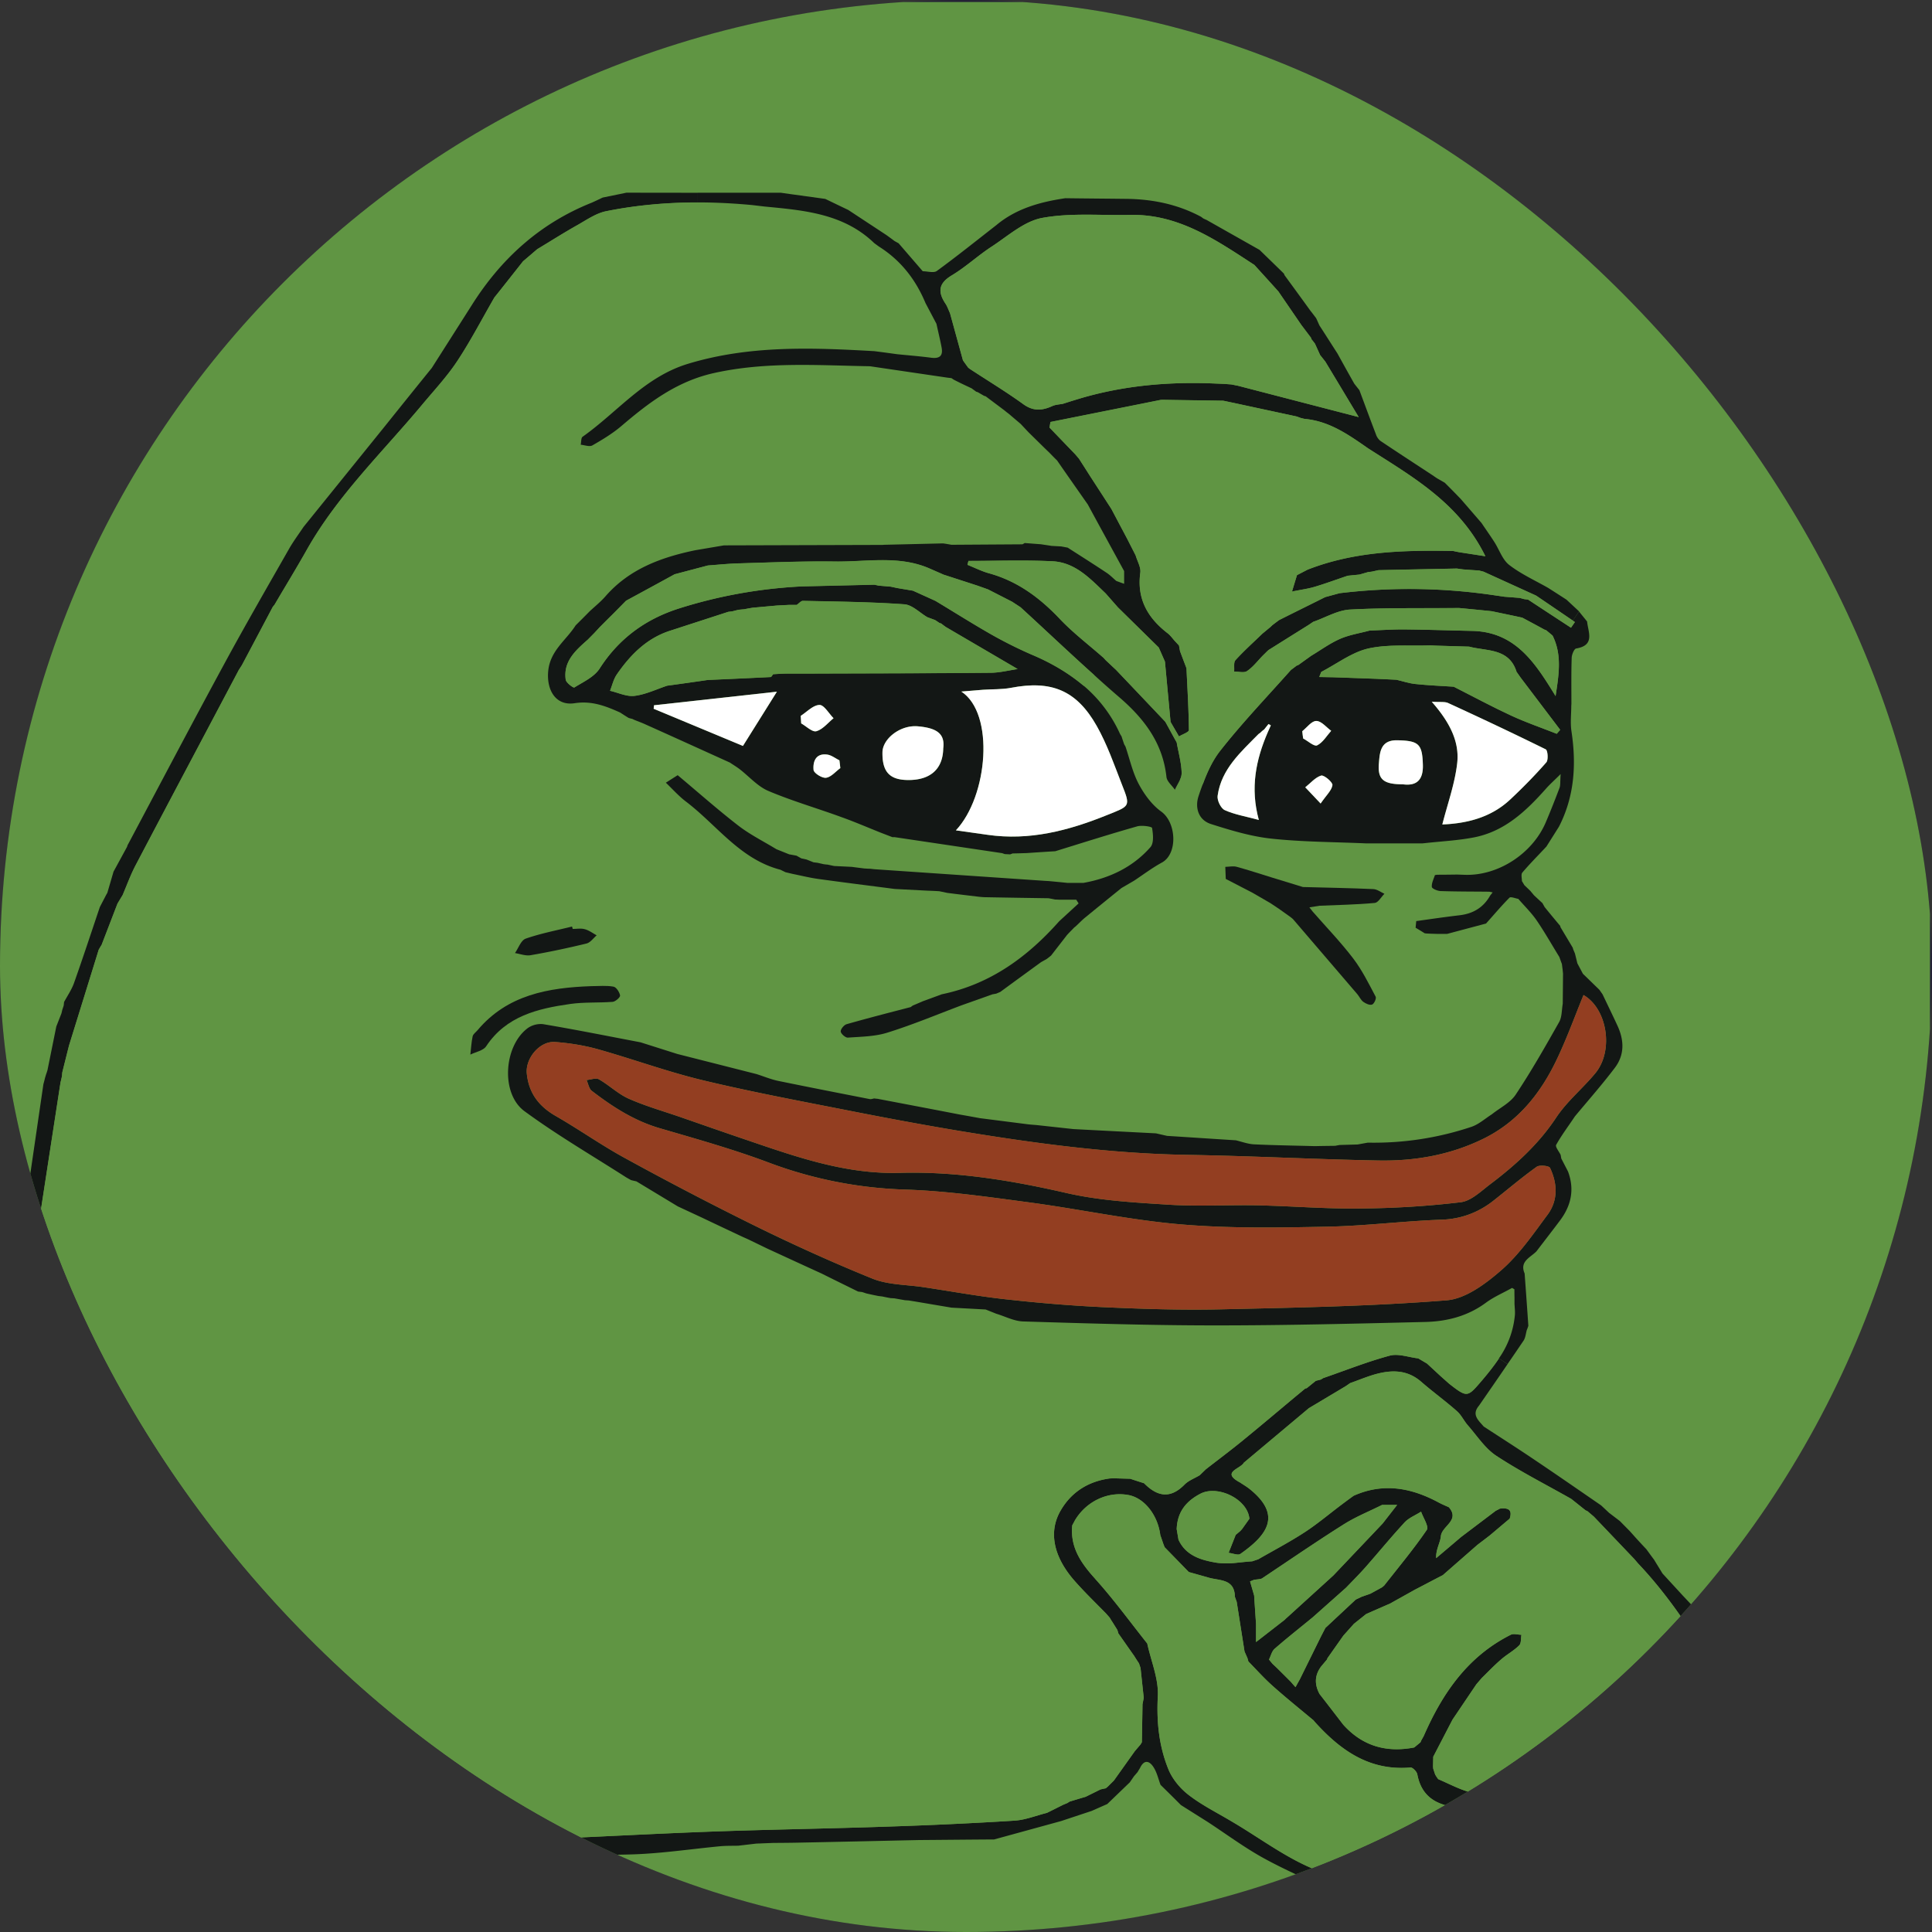 <svg xmlns="http://www.w3.org/2000/svg" width="42" height="42" fill="none"><rect width="100%" height="100%" fill="#333333" stroke="none"/><g clip-path="url(#a)"><circle cx="21" cy="21" r="21" fill="#242235"/><g clip-path="url(#b)"><path fill="#609543" d="M41.956.044H-3.956v43.912h45.912V.044Z"/><path fill="#131715" d="M-.015 30.958c-.041.41-.107.822-.1 1.231.018 1.009.247 1.975.603 2.923a5.78 5.78 0 0 0 1.034 1.757c.07.075.141.15.21.226l1.458 1.058.457.24.65.28.855.414.603.199.267.08c.057.018.116.035.172.051l.504.15 1.964.391.585.106c.691.07 1.38.168 2.074.205.805.046 1.613.067 2.42.044.645-.02 1.288-.118 1.933-.179.125-.01.249-.007.375-.01l.393-.046.05-.002c.042 0 .086-.004.129-.005l.177-.007c.176-.002.35-.002.525-.006.884-.017 1.77-.038 2.654-.057.546-.004 1.09-.01 1.634-.013l1.457-.4.663-.22.34-.15.49-.472.09-.131a4.53 4.53 0 0 0 .08-.093c.016-.029.034-.057.051-.085.092-.197.21-.158.3-.012.07.112.1.25.147.376.149.146.296.291.443.439l.59.372c.403.264.79.552 1.208.782.49.27 1.008.488 1.513.729.226.023.45.038.674.07.223.034.445.086.666.128l3.432.12c.51-.081 1.027-.134 1.528-.251a13.034 13.034 0 0 0 1.61-.482c.395-.147.759-.374 1.136-.565l.356-.26c.495-.441.523-.961.254-1.525-.271-.567-.55-1.133-.824-1.698l-.211-.27c-.137-.305-.271-.609-.408-.913a.526.526 0 0 0-.044-.043l-.053-.081-.123-.183a.084.084 0 0 1-.012-.035l-.071-.1-.013-.033-.17-.18-.129-.137-.441-.48c-.06-.101-.123-.2-.183-.3-.057-.075-.112-.152-.168-.228a15.335 15.335 0 0 1-.233-.251l-.124-.139-.218-.221-.223-.17h-.002l-.182-.17c-.477-.328-.952-.658-1.433-.981-.369-.25-.746-.49-1.12-.734-.113-.134-.27-.255-.103-.452.207-.3.417-.602.622-.904l-.186-.125a5.377 5.377 0 0 1-.377.488c-.309.36-.312.37-.702.067l-.186-.165-.3-.278a10.139 10.139 0 0 1-.19-.112c-.207-.023-.43-.109-.618-.06-.491.132-.966.322-1.449.489-.016.01-.032.019-.047.03-.038.01-.077.019-.114.03-.066.052-.13.105-.193.156a.12.12 0 0 1-.036.01l-.095.08c-.018.013-.034.027-.05.041l-.043.034c-.397.332-.792.666-1.194.994-.255.207-.518.404-.778.606-.045.044-.09.086-.133.13-.112.067-.243.114-.332.204-.312.318-.596.258-.88-.03a14.78 14.78 0 0 1-.299-.097l-.35-.01-.095.003c-.462.062-.83.292-1.061.685-.284.474-.162 1.03.312 1.56.212.239.443.462.666.69l.082.093c.016.029.033.057.051.083l.115.184.021.074c.116.163.23.327.344.49.034.055.07.11.105.162.01.033.023.066.034.1l.069.648a19.65 19.65 0 0 1-.027.139c-.003.276-.009.551-.014.827l-.03.05-.122.142-.456.64-.133.132a.911.911 0 0 0-.044.037 2.19 2.19 0 0 0-.116.025l-.322.16c-.115.033-.229.068-.342.102-.018.01-.036.02-.053.033-.032.012-.062.026-.094.039l-.351.175c-.234.058-.465.153-.702.169-.922.058-1.846.1-2.767.13-1.232.042-2.466.061-3.698.103-1.127.04-2.257.1-3.384.152l-.055-.021c-1.292-.122-2.585-.241-3.877-.362l-.05-.006a1.197 1.197 0 0 0-.076-.014l-.11-.049c-.15-.014-.308-.009-.453-.047-.507-.134-1.009-.281-1.512-.425a19.77 19.77 0 0 0-.243-.093l-.642-.215c-.035-.017-.07-.037-.106-.054l-.075-.016-.143-.074-.211-.1-.41-.205c-.01-.004-.023-.007-.033-.013l-.37-.195-1.353-.72c-.045-.03-.09-.058-.133-.088l-.046-.042c-.093-.098-.183-.198-.275-.297l-.305-.31-.08-.095-.053-.123-.257-.27-.103-.164-.158-.276-.021-.072a10.537 10.537 0 0 1-.11-.191c-.092-.259-.18-.519-.276-.777a7.294 7.294 0 0 1-.458-2.67c.01-.045.022-.091.03-.138.004-.027.006-.055.007-.081l.032-.313.02-.125.028-.184c.004-.055.01-.11.013-.165l.048-.199c.065-.778.132-1.558.2-2.337.02-.216.035-.434.069-.649.214-1.417.434-2.836.652-4.254.01-.046.022-.091.032-.139l.007-.082.147-.587.646-2.083c.02-.035.04-.07.062-.104l.345-.897.112-.186c.094-.22.176-.447.287-.657.743-1.414 1.493-2.825 2.239-4.237l.067-.104.669-1.262c.012-.018.026-.034.039-.05.235-.4.477-.795.705-1.2.667-1.18 1.642-2.116 2.5-3.143.26-.313.542-.614.765-.95.296-.447.543-.925.812-1.39.04-.048.078-.097.116-.144l.506-.641c.103-.086.204-.174.307-.262.286-.172.567-.351.86-.516.207-.116.416-.266.643-.311.658-.132 1.323-.19 1.99-.19v-.209l-1.552-.002-.516.106-.235.11c-1.13.45-1.977 1.221-2.615 2.235l-.865 1.359c-.346.427-.69.855-1.034 1.284L6.6 11.453c-.107.16-.224.316-.318.482-.473.83-.95 1.655-1.404 2.493-.686 1.264-1.356 2.538-2.031 3.808l-.075.14a.227.227 0 0 1-.012.037l-.292.536-.135.462-.023.039-.139.267c-.186.551-.368 1.106-.563 1.656-.052.144-.142.274-.215.41-.003.027-.005.054-.009.08l-.03.09a1.121 1.121 0 0 1-.02.082l-.11.28-.192.95c-.01.03-.018.06-.029.087l-.025.083c-.01.046-.023.091-.035.137l-.491 3.364c-.01.045-.023.091-.034.137l-.01.084-.038.221c-.033.406-.065.814-.099 1.22-.032.182-.065.363-.1.546-.061.604-.127 1.208-.185 1.814Zm23.819 3.358c-.307-.339-.54-.68-.495-1.154.02-.036.04-.072.057-.107.246-.416.716-.637 1.166-.553.346.065.637.434.692.871l.033.095.027.08c.01.029.023.059.035.089l.525.539.406.114c.241.08.588.016.596.423l.039.111.17 1.079.064.145.02.072c.176.18.343.367.53.533.284.254.584.495.878.74h.002l.04.048c.554.611 1.183 1.061 2.075.984.046-.004.136.09.147.147.094.506.443.682.906.724.402.009.805.035 1.207.018.23-.01.427-.05.427.275 0 .057.08.116.131.164.282.26.64.204.979.223.046-.007.09-.014.136-.023l.734-.469a2.158 2.158 0 0 0 .23-.21c.017-.015.03-.029.047-.043l.257-.31.356-.436c.135-.16.268-.32.403-.478.017-.032.038-.062.053-.095.037-.084.07-.17.106-.256-.101.003-.206-.004-.301.017-.059.014-.114.069-.153.118-.29.355-.558.73-.87 1.066-.365.388-.67.919-1.335.804-.177-.031-.413-.128-.486-.265-.125-.232-.264-.529.032-.77l.126-.096c.057-.045.114-.093.169-.139l.448-.474c.255-.279.516-.551.759-.841.065-.08.074-.204.108-.31-.126.027-.29.011-.37.085-.295.27-.56.57-.837.859l-.043.042-.003.004-.043.044-.275.296-.473.492c-.154.315-.415.422-.755.392-.174-.016-.36.028-.525-.018-.237-.065-.46-.186-.691-.284l-.032-.046-.004-.005-.03-.05-.042-.127-.004-.048.005-.212.419-.807.517-.766.117-.136c.139-.136.272-.276.419-.403.126-.11.278-.191.395-.307.048-.046.035-.153.05-.232-.078 0-.172-.033-.233 0-.939.472-1.487 1.277-1.891 2.2l-.058.105-.013.033-.136.112c-.607.118-1.126-.031-1.543-.495-.172-.223-.343-.446-.515-.667-.114-.211-.108-.413.04-.606l.12-.143.013-.031.344-.489.229-.256.266-.213.524-.23c.178-.1.357-.198.534-.298.204-.106.406-.213.61-.318l.75-.657c.092-.07.184-.139.274-.21.144-.12.286-.242.43-.361.065-.204-.045-.239-.213-.218-.03.016-.06.032-.09.046l-.754.57c-.18.154-.362.308-.543.46-.007-.192.09-.331.103-.477.022-.225.422-.34.174-.629-.073-.033-.145-.063-.216-.1-.596-.323-1.207-.439-1.853-.15-.09.064-.179.13-.267.196-.268.202-.523.418-.803.6-.325.211-.67.392-1.005.585l-.132.044c-.095.006-.195.018-.292.027a1.81 1.81 0 0 1-.487.003c-.327-.054-.663-.15-.823-.499l-.039-.231c.014-.359.188-.598.514-.768.378-.199 1.028.116 1.067.543l-.161.226-.043.046-.094.079-.154.39c.064.007.144.037.202.037.021 0 .041-.004.055-.014.59-.415.908-.847.193-1.416-.063-.05-.133-.09-.2-.135-.429-.229.012-.295.082-.432h.001l1.411-1.184.8-.478c.032-.021.064-.044.096-.067.179-.063.354-.137.537-.19.36-.101.703-.107 1.01.16.252.22.525.417.775.638.096.083.152.21.237.307.2.229.373.501.617.663.523.344 1.085.628 1.631.938l.317.252a.189.189 0 0 1 .034.013l.142.121.879.922.081.095c.791.834 1.381 1.807 1.95 2.793l.038.05c.287.666.602 1.325.847 2.007.073.203.037.592-.101.697-.48.365-.995.729-1.553.94-1.092.409-2.224.699-3.414.65-.881-.037-1.764-.03-2.641-.102-.69-.058-1.41-.106-2.048-.341-.68-.25-1.28-.715-1.916-1.087-.305-.183-.627-.343-.91-.557a1.445 1.445 0 0 1-.451-.55c-.213-.511-.27-1.048-.24-1.612.02-.378-.147-.764-.23-1.147-.376-.473-.732-.963-1.136-1.41v-.003Zm3.46.37c-.03-.104-.058-.206-.089-.308l.09-.035.088-.01c.028-.006.062-.006.085-.022.588-.392 1.171-.794 1.77-1.171.263-.167.559-.285.839-.425h.326l-.315.405-1.071 1.128-.044.04-.968.88a.531.531 0 0 0-.046.044l-.624.485V35.3c-.013-.175-.023-.353-.036-.529l-.005-.086Zm.399 1.484-.076-.092c.04-.08.06-.182.124-.237.267-.233.547-.453.824-.68l.729-.648c.14-.147.285-.29.418-.44.287-.326.56-.661.854-.979.094-.1.238-.155.357-.232.047.135.173.323.125.395-.285.418-.613.81-.927 1.21l-.046.04-.253.138c-.062.023-.124.044-.186.065l-.133.063-.66.617c-.033.063-.067.126-.099.19l-.46.932c-.031.054-.061.11-.091.165-.034-.038-.068-.075-.1-.114l-.221-.221-.087-.086-.092-.086Z"/><path fill="#609543" d="M.215 31.98c-.012.92.137 1.81.458 2.67.095.258.184.519.276.777l.11.191.021.072c.054.092.105.185.158.276l.103.163c.085.09.17.181.257.27l.053.124.08.095.305.31c.092.099.182.199.275.297l.046.042.133.088c.45.241.902.48 1.352.72l.37.195c.011.006.024.01.034.013l.41.205.21.1.144.074.075.016c.035.018.07.037.106.054l.642.215.243.093c.503.144 1.005.291 1.512.425.145.038.303.033.454.047.037.016.072.034.11.05.024.003.05.008.076.014l.05.005c1.292.121 2.584.24 3.876.362l.055.02c1.127-.05 2.257-.11 3.384-.15 1.232-.043 2.466-.062 3.698-.104.921-.03 1.845-.072 2.767-.13.237-.016.468-.11.702-.169l.35-.175c.033-.013.063-.027.095-.039.017-.012.035-.023.053-.033.113-.034.227-.069.342-.102l.323-.16a2.27 2.27 0 0 1 .115-.025l.044-.036.133-.132.456-.641.122-.143.03-.049.014-.827c.01-.046.018-.091.027-.139l-.07-.648-.033-.1a4.8 4.8 0 0 1-.104-.162c-.116-.163-.23-.326-.344-.49l-.022-.074-.115-.184a1.27 1.27 0 0 1-.051-.082 3.774 3.774 0 0 0-.082-.094c-.223-.228-.454-.451-.666-.69-.474-.53-.596-1.085-.312-1.56.232-.393.599-.623 1.061-.685l.094-.003.351.01c.1.034.199.065.3.097.284.288.567.348.88.03.088-.09.219-.137.33-.204l.134-.13c.26-.202.523-.399.778-.606.402-.328.798-.662 1.195-.994l.042-.034.05-.042.095-.079a.115.115 0 0 0 .036-.01l.193-.157.114-.03c.015-.01.032-.019.047-.03.483-.166.958-.356 1.449-.488.188-.049.41.037.618.06l.19.113.3.277.186.165c.39.302.393.293.702-.067.134-.16.266-.32.377-.488.186-.28.321-.587.348-.948.005-.078-.006-.157-.01-.236v-.318c-.019-.01-.035-.019-.052-.03-.192.108-.396.194-.57.322-.393.291-.841.406-1.313.418-1.519.037-3.038.076-4.56.076-1.394 0-2.79-.044-4.184-.087-.197-.005-.392-.11-.587-.168l-.23-.091c-.247-.015-.495-.027-.741-.04l-.442-.075a45.793 45.793 0 0 0-.49-.082l-.084-.006-.225-.04-.084-.005c-.062-.01-.122-.023-.182-.035l-.084-.01a13.642 13.642 0 0 1-.262-.057l-.09-.03-.089-.01c-.266-.132-.532-.262-.796-.394l-1.179-.54-.413-.201-.122-.055c-.298-.14-.597-.28-.895-.423l-.514-.239-.9-.544-.114-.027c-.037-.019-.073-.04-.108-.06-.741-.475-1.505-.92-2.213-1.44-.515-.38-.45-1.401.06-1.795a.495.495 0 0 1 .346-.096c.71.119 1.415.261 2.12.395l.798.253 1.721.437c.156.05.31.114.47.148.663.137 1.328.267 1.993.397.03.005.065-.01.099-.014l.078.008c.592.113 1.184.225 1.776.34.147.026.294.052.443.08.353.044.706.09 1.058.135.055.006.112.01.167.014l.805.088 1.797.093.241.055c.498.031.997.065 1.497.096.13.032.262.081.395.088.441.021.884.027 1.328.039.145-.004.29-.005.437-.007l.094-.018.392-.01c.075-.014.147-.028.222-.04a6.676 6.676 0 0 0 2.254-.345c.16-.054.293-.177.44-.27.175-.14.4-.25.52-.427.34-.511.643-1.045.946-1.581.062-.113.053-.264.078-.397l.005-.655-.008-.088-.016-.123c-.02-.05-.038-.1-.055-.151-.165-.267-.32-.541-.497-.8-.113-.164-.262-.308-.395-.463-.066-.01-.165-.053-.192-.026-.179.179-.342.374-.51.562l-.846.225h-.223c-.073 0-.145-.004-.218-.007l-.046-.006-.199-.12.015-.145c.313-.044.627-.09.943-.126.296-.035.519-.17.664-.43l.053-.067a4.254 4.254 0 0 0-.07-.016c-.353-.004-.708-.002-1.06-.014-.07 0-.188-.053-.192-.09-.007-.082.04-.172.068-.258a.342.342 0 0 0 .044-.007c.147 0 .292-.002.44-.004l.178.006c.713.019 1.45-.457 1.743-1.13.108-.253.207-.508.305-.764.02-.054.01-.121.023-.297-.154.153-.24.229-.314.313-.438.492-.91.943-1.59 1.068-.346.065-.698.082-1.047.121l-.052.005h-1.236c-.68-.03-1.366-.03-2.041-.102-.447-.047-.887-.18-1.316-.316-.287-.09-.358-.369-.275-.613a5.08 5.08 0 0 1 .093-.26l-.497-.1c-.032.076-.081.151-.113.227-.064-.093-.172-.18-.183-.276-.08-.736-.48-1.265-1.026-1.735a23.728 23.728 0 0 1-.544-.482l-.229.234c.328.281.597.622.79 1.049l.033.052c.017.056.037.113.054.167l.03.053c.093.272.155.56.288.811.119.225.285.455.489.601.333.239.363.922.014 1.11-.209.114-.402.26-.602.394-.093.052-.185.107-.275.16-.266.214-.53.428-.794.644-.071.058-.135.126-.204.19l-.029.023c-.047.049-.097.098-.145.149a71.655 71.655 0 0 0-.358.46 3.874 3.874 0 0 1-.098.077l-.12.067-.044.032-.842.614-.09.04-.082.013-.676.24c-.531.201-1.058.422-1.602.593-.273.086-.575.088-.865.109-.052.003-.15-.081-.154-.132-.006-.051.07-.144.127-.16.463-.132.927-.251 1.393-.372l.043-.032.222-.095c.136-.05.274-.102.41-.15 1.05-.217 1.862-.809 2.553-1.589l.422-.388c-.017-.026-.033-.054-.051-.08h-.378c-.028-.002-.055-.004-.083-.004-.046-.01-.094-.02-.14-.028-.468-.007-.936-.014-1.404-.023a3.784 3.784 0 0 1-.142-.012l-.654-.081a30.636 30.636 0 0 0-.179-.037 3.282 3.282 0 0 1-.13-.007l-.132-.005-.706-.037c-.555-.072-1.11-.14-1.664-.218-.186-.026-.369-.072-.553-.109l-.156-.037-.109-.053c-.879-.228-1.38-.97-2.052-1.48-.16-.122-.294-.274-.44-.413l.257-.163c.438.367.867.746 1.32 1.096.254.196.549.342.827.512.092.037.184.076.278.113.052.009.105.02.158.028l.106.06c.04.007.078.016.116.024.05.021.1.04.15.062l.084.009.138.031c.028.004.055.007.083.009l.14.03c.13.007.259.012.388.02l.27.034.13.006.088.01 3.708.253.089.005c.133.013.266.025.397.039h.353c.57-.102 1.074-.344 1.455-.776.078-.088.059-.281.035-.418-.003-.03-.223-.064-.326-.034-.595.169-1.186.357-1.778.54-.207.012-.413.026-.62.04l-.308.009a.645.645 0 0 1-.054.019l-.117-.005-.055-.021-2.336-.348h-.05l-.26-.1c-.286-.114-.567-.236-.856-.34-.527-.19-1.068-.347-1.582-.565-.234-.1-.416-.314-.624-.474-.067-.051-.141-.095-.21-.142-.61-.276-1.22-.554-1.832-.828-.078-.037-.161-.067-.24-.098a.577.577 0 0 1-.049-.023 1.456 1.456 0 0 1-.083-.023 10.5 10.5 0 0 1-.184-.117c-.314-.141-.617-.259-.988-.202-.41.063-.611-.283-.576-.692.041-.452.39-.673.598-1l.306-.307c.117-.11.243-.211.348-.33.516-.589 1.203-.842 1.944-.997l.626-.105 3.444-.01.045-.002 1.272-.032c.062.009.123.02.185.03l1.542-.009.05-.028.354.027c.075.012.15.022.227.035l.213.012.14.026c.282.181.564.359.842.543.078.051.143.121.214.181l.172.062v-.276c-.264-.483-.528-.965-.79-1.448-.224-.32-.447-.637-.669-.957l-.175-.177-.089-.086-.356-.35-.17-.18-.26-.222c-.035-.025-.066-.051-.1-.076a59.49 59.49 0 0 0-.399-.302.306.306 0 0 0-.037-.012l-.139-.08-.033-.01-.1-.073c-.072-.034-.143-.069-.216-.102l-.085-.043c-.028-.014-.058-.03-.087-.043-.017-.01-.033-.023-.051-.034l-.085-.01-1.684-.248c-1.135-.02-2.267-.104-3.398.15-.805.18-1.408.639-2.005 1.148a4.174 4.174 0 0 1-.633.423c-.062.035-.168-.008-.253-.015.014-.06.005-.148.042-.174.755-.534 1.342-1.295 2.283-1.583 1.337-.407 2.695-.355 4.06-.277.163.02.328.043.492.066.245.025.491.044.736.076.18.024.268-.034.232-.22-.032-.172-.074-.344-.111-.516l-.24-.453c-.212-.511-.537-.93-1.012-1.228l-.1-.074c-.667-.643-1.527-.713-2.383-.796l-.27-.031c-.395-.037-.79-.058-1.184-.058-.666 0-1.331.058-1.989.19-.227.045-.436.195-.643.31-.293.166-.575.345-.86.517-.103.088-.204.176-.307.262a158.426 158.426 0 0 1-.622.785c-.27.465-.516.943-.812 1.39-.223.336-.505.637-.766.95-.857 1.027-1.832 1.963-2.499 3.144-.229.404-.47.799-.705 1.2-.013.015-.027.03-.04.048-.221.42-.444.842-.668 1.263l-.067.104c-.746 1.412-1.496 2.823-2.239 4.237-.112.21-.193.437-.287.657a15.94 15.94 0 0 0-.112.186l-.345.897c-.022.034-.041.069-.063.104l-.645 2.083c-.05.195-.099.392-.147.587l-.007.082c-.01.048-.021.093-.032.139-.218 1.418-.438 2.837-.652 4.254-.034.215-.05.432-.07.648l-.2 2.338-.048.199-.012.165c-.01.061-.02.123-.028.184l-.02.125-.032.313c-.001.026-.003.054-.007.08-.009.048-.02.093-.03.14l-.002-.003Zm10.01-9.054c.016-.134.022-.267.05-.397.01-.051.07-.09.108-.135.647-.768 1.537-.923 2.473-.956.161 0 .324-.017.482.01.06.011.13.12.142.192.007.039-.1.133-.16.139-.306.024-.618.003-.921.046-.711.101-1.395.263-1.831.922-.063.093-.226.12-.343.179Zm.97-2.206c.076-.11.131-.28.234-.315.326-.114.67-.179 1.007-.263l.014.052c.089 0 .18-.017.262.006.093.024.174.088.26.133-.073.062-.139.158-.224.18-.4.096-.805.182-1.21.252-.109.02-.23-.028-.343-.045Zm15.452-1.613-.01-.261c.083-.002.17-.023.246-.002.259.07.512.154.77.233l.671.206c.51.014 1.021.023 1.532.045.081.004.16.066.24.102-.07.069-.134.192-.21.199-.4.037-.802.044-1.202.061-.073.013-.146.023-.218.035l.069.09c.296.339.612.666.883 1.022.193.253.337.547.487.83.021.036-.032.154-.076.171-.05.02-.138-.019-.191-.058-.055-.04-.086-.115-.133-.17l-1.397-1.63-.048-.04c-.085-.062-.172-.122-.257-.183a10.546 10.546 0 0 0-.184-.123c-.132-.075-.261-.15-.392-.227l-.58-.3Z"/><path fill="#131715" d="M10.275 22.529c-.028.13-.034.263-.05.397.117-.058.28-.086.343-.18.436-.658 1.12-.82 1.83-.921.304-.043.616-.022.922-.046.06-.006.167-.1.16-.139-.013-.072-.082-.18-.142-.191-.158-.029-.32-.011-.482-.011-.936.033-1.826.188-2.473.956-.037.045-.097.084-.108.135Z"/><path fill="#131715" d="M11.46 22.36c-.51.394-.575 1.416-.06 1.795.708.52 1.472.965 2.213 1.44.035.02.07.041.108.06.037.01.075.018.114.027l.9.544.514.239c.298.142.597.283.895.423l.123.055.413.2c.391.18.785.362 1.178.541.264.132.53.262.796.393l.089.011.09.03c.087.02.176.039.263.056l.083.01c.06.013.12.025.183.036l.083.005.225.04.085.006c.163.026.326.054.49.082l.44.074.742.04.23.092c.195.058.39.163.587.168 1.395.043 2.79.086 4.185.086 1.521 0 3.04-.038 4.56-.075.47-.012.92-.127 1.313-.418.173-.128.377-.214.569-.322l.051.03c0 .058 0 .118.002.178v.14c.004.08.014.158.009.236a1.947 1.947 0 0 1-.348.948l.187.125c.118-.17.234-.341.349-.511.042-.064.048-.151.07-.229.013-.031.024-.061.034-.093-.026-.38-.053-.759-.081-1.138-.115-.265.126-.346.257-.481.172-.225.345-.448.514-.673.243-.325.317-.676.172-1.063l-.146-.282-.014-.078c-.035-.075-.122-.177-.097-.22.12-.214.27-.412.407-.618.291-.35.593-.692.866-1.053.22-.289.205-.61.054-.93-.104-.225-.212-.446-.318-.669l-.07-.1-.358-.348-.12-.226-.053-.215-.038-.09-.01-.036-.263-.44a.133.133 0 0 1-.01-.034c-.114-.136-.225-.27-.337-.408a3.697 3.697 0 0 1-.048-.086l-.182-.169a4.565 4.565 0 0 1-.08-.096l-.133-.128a2.055 2.055 0 0 0-.052-.087c0-.063-.023-.147.01-.186.152-.179.318-.347.481-.52.013-.014.025-.028.04-.042l.274-.434c.34-.662.381-1.36.271-2.083-.026-.175-.003-.36-.003-.54l.003-.048c0-.334-.005-.666.006-.998.001-.072.053-.198.097-.205.415-.07.262-.352.238-.587l-.176-.218-.136.199.046.031a6.74 6.74 0 0 0-.085.123l-.933-.611-.083-.01a7.608 7.608 0 0 0-.1-.027l-.334-.026-.183-.027a12.593 12.593 0 0 0-3.4-.049l-.31.084c-.333.167-.668.332-1.002.5-.05.036-.099.073-.149.112l-.046.044c-.056.045-.111.093-.168.138-.197.192-.402.375-.585.577-.046.05-.021.163-.03.247.096 0 .214.035.28-.009.13-.087.229-.22.339-.333.014-.013.026-.027.04-.039l.05-.05a.777.777 0 0 1 .039-.036l.87-.545.101-.068c.268-.093.532-.253.803-.267.787-.042 1.578-.026 2.367-.033.237.022.475.045.712.07.22.046.442.091.662.139.161.086.322.172.482.26l.04.015.137.115c.211.421.135.857.066 1.315-.438-.711-.867-1.4-1.823-1.417-.487-.01-.973-.027-1.46-.032-.254-.002-.507.016-.76.025-.215.058-.442.093-.642.18-.222.097-.419.243-.628.368l-.276.198a.151.151 0 0 1-.04.016c-.04.032-.083.063-.125.095-.514.58-1.053 1.142-1.532 1.751-.167.21-.285.466-.381.727a5.08 5.08 0 0 0-.092.26c-.083.244-.013.524.275.613.429.136.868.269 1.315.316.675.072 1.361.072 2.042.102h1.235l.052-.005c.35-.039.702-.056 1.047-.121.681-.125 1.153-.576 1.59-1.068.075-.085.16-.16.314-.313-.012.176-.003.243-.023.297-.097.257-.197.511-.305.764-.292.673-1.03 1.149-1.742 1.13l-.18-.006c-.146.002-.292.004-.439.004a.34.34 0 0 1-.044.007c-.027.086-.075.175-.067.258.003.037.122.088.191.09.353.012.707.01 1.06.014l.071.015-.053.067c-.146.26-.369.395-.665.43-.316.037-.63.083-.943.127l-.014.144c.067.04.133.08.198.121l.046.005c.073.004.146.006.218.008h.224l.845-.225c.169-.188.332-.383.51-.562.028-.027.127.015.192.026.133.154.282.299.396.464.177.258.331.532.496.799.018.05.035.1.055.15l.016.124.009.088-.006.655c-.024.133-.015.284-.078.397-.303.536-.606 1.07-.946 1.58-.119.178-.344.287-.52.428-.147.093-.28.216-.44.27a6.677 6.677 0 0 1-2.254.344l-.221.04-.392.011c-.03.006-.062.01-.094.018-.147.002-.293.003-.438.007-.443-.012-.886-.018-1.328-.039-.133-.007-.264-.056-.395-.088-.5-.031-.998-.065-1.496-.096l-.241-.055c-.6-.031-1.199-.061-1.798-.093l-.805-.088a5.474 5.474 0 0 1-.166-.014l-1.058-.135a46.15 46.15 0 0 0-.444-.08c-.592-.115-1.184-.227-1.776-.34-.026-.003-.053-.005-.078-.009-.033.006-.069.02-.099.014-.665-.13-1.33-.26-1.992-.396-.16-.034-.314-.099-.47-.148l-1.721-.437-.798-.253c-.706-.134-1.411-.276-2.12-.395a.495.495 0 0 0-.346.096h.002Zm-.008.977c-.032-.332.282-.71.615-.685.312.024.626.072.925.156.76.213 1.507.488 2.275.673 1.04.25 2.095.448 3.148.655.801.158 1.606.31 2.413.444 1.648.273 3.3.497 4.975.526 1.385.022 2.767.096 4.152.122.8.016 1.574-.119 2.299-.476.75-.37 1.237-.985 1.585-1.712.218-.455.39-.931.585-1.409.512.292.666 1.202.258 1.699-.273.33-.616.61-.85.962-.385.583-.887 1.037-1.433 1.45-.202.152-.416.365-.643.393-.727.088-1.46.13-2.193.137-.74.009-1.48-.053-2.221-.069-.643-.012-1.29.027-1.934-.014-.743-.047-1.496-.088-2.218-.253-1.2-.275-2.402-.474-3.632-.439-1.205.034-2.308-.369-3.417-.746-.442-.15-.881-.304-1.321-.457-.385-.134-.776-.244-1.147-.407-.236-.104-.429-.296-.654-.424-.066-.037-.177.009-.268.016.038.08.052.188.114.235.45.346.923.652 1.482.814.792.232 1.59.455 2.36.744a9.232 9.232 0 0 0 2.99.589c.89.03 1.777.158 2.662.276 1.108.147 2.205.386 3.315.48 1.053.09 2.117.071 3.175.05.833-.016 1.664-.123 2.5-.153a1.879 1.879 0 0 0 1.126-.42c.31-.244.61-.5.931-.729.062-.045.268-.022.29.023.162.343.178.705-.052 1.017-.312.42-.614.863-1.002 1.203-.34.297-.782.63-1.2.66-1.63.13-3.269.159-4.905.196-.85.02-1.705-.009-2.556-.047a33.291 33.291 0 0 1-2.132-.173c-.589-.065-1.172-.172-1.759-.26-.374-.058-.776-.049-1.12-.186a39.085 39.085 0 0 1-2.599-1.17 73.324 73.324 0 0 1-2.81-1.466c-.506-.278-.978-.613-1.478-.9-.37-.212-.588-.5-.631-.925Zm15.174-5.725c-.085-.038-.17-.212-.156-.312.08-.582.505-.95.888-1.342.016-.01.03-.021.044-.032.01-.012.023-.023.034-.033.012-.01.023-.02.035-.028l.01-.006.095-.12c.016.01.034.018.051.029-.023.051-.044.102-.067.151-.259.599-.385 1.214-.193 1.906-.284-.077-.525-.116-.741-.213Zm1.703-1.558a5.014 5.014 0 0 1-.02-.158c.102-.08.205-.225.307-.223.109 0 .217.137.323.214-.1.111-.18.255-.306.317-.063.03-.2-.095-.304-.15Zm.38 1.414-.334-.353c.114-.09.217-.216.346-.254.062-.018.254.145.245.207-.018.117-.135.221-.257.4Zm-.03-2.75.044-.111c.34-.177.663-.427 1.023-.51.436-.096.905-.05 1.361-.068.043.004.087.005.131.007l.699.021c.384.102.863.028 1.028.54v.005c.032.042.06.084.09.126l.862 1.138-.075.086c-.328-.13-.664-.245-.985-.393-.426-.197-.839-.42-1.255-.63-.277-.018-.553-.03-.828-.059-.14-.014-.279-.061-.419-.093l-.221-.01-.216-.01-.933-.034-.306-.005Zm1.817 2.332c-.419 0-.55-.103-.52-.455.02-.233.03-.51.399-.502.471.009.544.082.557.534.01.335-.142.464-.436.423Zm.629-1.795c.186.012.283-.005.356.028.71.329 1.422.659 2.122 1.007.044.023.06.23.012.284-.248.283-.514.553-.788.81-.438.41-.984.52-1.472.54.11-.438.271-.879.323-1.332.055-.482-.177-.908-.553-1.337ZM11.43 20.405c-.104.035-.159.206-.235.314.114.018.234.066.342.046.406-.07.81-.156 1.21-.253.086-.02.152-.117.224-.179-.085-.046-.166-.109-.259-.133-.081-.023-.173-.006-.262-.006l-.014-.052c-.337.084-.68.149-1.007.263Z"/><path fill="#933E21" d="M12.067 22.652c-.333-.025-.647.353-.615.685.043.425.26.713.631.925.5.287.972.622 1.479.9a73.328 73.328 0 0 0 2.81 1.466c.852.418 1.717.815 2.598 1.17.344.137.746.128 1.12.186.587.088 1.17.195 1.759.26.709.078 1.42.14 2.132.172.851.04 1.705.067 2.556.048 1.637-.037 3.274-.067 4.905-.195.419-.032.86-.364 1.2-.66.389-.341.69-.784 1.002-1.204.23-.312.214-.674.053-1.017-.023-.045-.229-.068-.29-.023-.321.229-.621.485-.931.73-.33.258-.693.403-1.128.42-.835.029-1.666.136-2.5.152-1.057.021-2.121.04-3.174-.05-1.11-.094-2.207-.333-3.315-.48-.884-.118-1.772-.246-2.662-.276a9.228 9.228 0 0 1-2.989-.589c-.771-.29-1.569-.513-2.361-.744-.558-.162-1.032-.468-1.482-.814-.062-.047-.076-.154-.114-.235.09-.007.203-.053.268-.016.225.128.418.32.654.423.37.164.762.274 1.147.408.44.153.88.307 1.32.457 1.11.377 2.213.78 3.418.746 1.23-.035 2.433.163 3.633.44.721.164 1.474.205 2.217.252.644.04 1.29.002 1.934.014.741.016 1.482.078 2.221.069a19.86 19.86 0 0 0 2.193-.137c.227-.028.441-.24.644-.394.546-.413 1.047-.866 1.432-1.449.234-.353.578-.632.85-.962.408-.497.254-1.407-.258-1.699-.195.478-.367.954-.585 1.409-.348.727-.835 1.342-1.585 1.712-.725.357-1.5.492-2.299.476-1.384-.026-2.767-.1-4.151-.123-1.676-.028-3.328-.253-4.976-.525a85.794 85.794 0 0 1-2.413-.444c-1.053-.207-2.107-.404-3.148-.655-.768-.185-1.514-.46-2.274-.673a4.821 4.821 0 0 0-.926-.156Z"/><path fill="#131715" d="M11.917 14.595c-.036.409.165.755.576.692.37-.057.673.061.987.202.062.04.122.079.184.117.029.01.055.016.084.023a.629.629 0 0 0 .048.023c.08.032.163.062.24.098.612.274 1.222.552 1.832.828.069.047.143.091.21.142.208.16.39.374.625.474.514.218 1.055.374 1.58.566.29.103.572.225.857.339l.26.1h.05l2.337.348.055.02.117.006c.017-.005.035-.012.053-.02.103-.001.205-.005.308-.008.208-.014.413-.028.62-.04.593-.183 1.183-.371 1.779-.54.102-.03.322.004.326.034.023.137.042.33-.036.418-.38.432-.884.674-1.455.776h-.353c-.13-.014-.264-.026-.397-.039a24.975 24.975 0 0 0-.088-.005l-3.709-.253-.088-.01c-.043 0-.087-.004-.13-.006-.088-.012-.179-.022-.27-.035l-.387-.019-.14-.03c-.029-.002-.056-.005-.084-.009l-.138-.031-.084-.01-.15-.06a2.317 2.317 0 0 0-.115-.025l-.107-.06c-.053-.009-.106-.02-.157-.028l-.279-.112c-.278-.17-.572-.316-.828-.513-.452-.35-.88-.73-1.318-1.096l-.257.163c.145.139.28.292.44.413.671.51 1.173 1.252 2.052 1.48l.108.053.156.037c.184.037.367.083.553.109.555.077 1.11.146 1.665.218l.705.037.133.005.13.007.178.037c.219.028.437.054.655.08.047.006.093.01.141.013.468.009.936.016 1.404.023.046.009.094.017.14.028.029 0 .055.002.084.003h.377c.018.027.034.055.052.081l-.422.388c-.692.78-1.503 1.372-2.553 1.588l-.411.151c-.075.032-.147.064-.222.095l-.042.032c-.466.121-.93.24-1.393.372-.057.016-.134.11-.128.16.005.05.103.135.154.132.29-.021.592-.023.865-.11.544-.17 1.07-.39 1.603-.591l.675-.24.083-.015.089-.038c.28-.206.562-.411.842-.615l.044-.032.12-.067c.033-.024.066-.05.098-.077l.339-.437a.22.22 0 0 1 .02-.023c.047-.051.097-.1.145-.15l.028-.022c.07-.063.133-.132.204-.19.264-.216.528-.43.794-.645l.275-.16c.2-.133.393-.279.602-.393.35-.188.32-.871-.014-1.11-.203-.146-.37-.376-.489-.6-.133-.252-.195-.54-.287-.812-.01-.018-.021-.035-.03-.053-.018-.054-.038-.11-.055-.167l-.032-.052a2.979 2.979 0 0 0-.79-1.049 4.334 4.334 0 0 0-1.13-.678 9.279 9.279 0 0 1-.858-.427c-.418-.237-.824-.495-1.237-.743a114.41 114.41 0 0 0-.488-.221l-.345-.058-.14-.03-.257-.021-.098-.021-1.586.037-.052.003c-.888.051-1.756.206-2.602.475-.73.231-1.312.653-1.73 1.306-.117.183-.356.292-.551.413-.022.014-.18-.104-.188-.17-.055-.4.218-.638.484-.873l.13-.132.127-.137c.088-.088.175-.176.264-.263.103-.102.204-.206.306-.31.353-.191.704-.382 1.057-.576l.723-.191c.227-.016.452-.04.677-.046.694-.02 1.388-.049 2.081-.04.683.01 1.38-.137 2.043.144l.324.142.74.24.224.08.525.269.183.119c.535.49 1.061.99 1.602 1.475.179.164.36.324.544.482.546.47.947 1 1.026 1.735.011.097.12.183.183.276.032-.076.082-.151.114-.227a.308.308 0 0 0 .033-.139c-.005-.22-.069-.442-.108-.663-.074-.132-.147-.267-.22-.4-.009-.017-.02-.033-.028-.05-.356-.376-.714-.754-1.073-1.13l-.092-.086-.134-.126-.043-.047c-.317-.28-.658-.538-.946-.842-.437-.462-.922-.824-1.543-.996-.161-.044-.314-.123-.47-.184l.022-.085c.61 0 1.22-.022 1.827.008.497.024.823.38 1.156.699l.266.302.888.873.135.307.122 1.31c.06.106.123.211.183.317.074-.046.216-.094.216-.137-.005-.45-.032-.898-.053-1.346l-.14-.37-.023-.125a3.418 3.418 0 0 0-.084-.09c-.053-.058-.1-.128-.163-.176-.436-.335-.671-.75-.593-1.317.015-.117-.066-.25-.101-.374l-.188-.369c-.114-.212-.226-.425-.339-.64-.154-.238-.308-.477-.463-.714-.08-.127-.161-.253-.243-.38l-.08-.094-.561-.583.021-.122 2.397-.48.046-.001c.44.007.877.012 1.315.02l.183.038 1.41.304.093.033.081.02c.537.047.956.344 1.376.637.966.62 1.984 1.188 2.554 2.349a94.119 94.119 0 0 0-.56-.087c-.046-.008-.092-.017-.138-.028-1.078-.02-2.147.006-3.168.406l-.23.12-.108.356c.204-.042.354-.061.496-.104.241-.072.477-.16.716-.24.043-.004.085-.009.13-.012.04-.004.081-.01.124-.013l.193-.056c.028-.002.055-.005.081-.009l.14-.031c.57-.013 1.137-.023 1.704-.035.048.007.094.014.142.019.113.009.228.016.344.024.032.01.063.016.095.025l1.142.52c.266.18.534.362.798.543l.136-.199-.273-.254a52.683 52.683 0 0 0-.4-.257c-.286-.163-.59-.3-.848-.5-.147-.115-.214-.332-.323-.5-.09-.14-.186-.275-.278-.412l-.448-.518-.087-.09c-.087-.09-.174-.177-.262-.265a9.389 9.389 0 0 0-.169-.097 10.943 10.943 0 0 1-.103-.07c-.377-.248-.755-.493-1.13-.745a.304.304 0 0 1-.095-.14c-.122-.318-.24-.64-.36-.961-.037-.047-.076-.095-.113-.144-.122-.216-.243-.434-.363-.652-.131-.203-.26-.407-.392-.61-.025-.054-.048-.108-.073-.16L28.5 6.77h-.002c-.19-.263-.381-.525-.573-.787l-.014-.035c-.175-.172-.353-.344-.53-.516l-1.15-.65a2.74 2.74 0 0 1-.071-.032l-.05-.037c-.507-.272-1.055-.384-1.627-.39-.442-.005-.883-.008-1.324-.014-.544.081-1.066.223-1.498.584-.43.335-.855.676-1.294.997-.068.05-.202.007-.307.007l-.525-.608-.09-.05c-.058-.044-.117-.087-.177-.13l-.828-.545c-.167-.079-.333-.16-.5-.24l-.74-.102-.226-.032h-1.805V4.4c.394 0 .79.021 1.184.058l.27.032c.856.082 1.716.152 2.382.795l.101.074c.475.299.8.717 1.013 1.228l.239.453c.037.172.08.344.112.516.035.187-.052.245-.233.22-.244-.032-.49-.051-.735-.076a54.38 54.38 0 0 0-.493-.066c-1.365-.078-2.723-.13-4.06.277-.94.288-1.527 1.049-2.283 1.583-.037.026-.028.114-.042.174.085.007.191.05.253.015.22-.126.442-.26.633-.423.598-.51 1.2-.968 2.005-1.149 1.131-.253 2.264-.168 3.398-.149l1.684.248.085.01c.018.01.034.023.052.034l.087.044.085.042.216.102.1.073.033.01.138.08c.012.003.025.007.037.012l.4.3c.033.027.065.053.099.078l.26.221.17.181.356.35c.03.028.059.058.09.086.058.06.116.12.175.177.221.32.445.638.668.957.262.483.526.965.79 1.448v.276a6.942 6.942 0 0 1-.171-.062c-.071-.06-.137-.13-.215-.18-.278-.185-.56-.363-.842-.544a16.41 16.41 0 0 0-.14-.026l-.213-.012c-.076-.013-.152-.023-.227-.035l-.354-.027c-.016.01-.032.02-.05.028l-1.542.01c-.062-.011-.122-.022-.184-.03l-1.273.03c-.014 0-.028.003-.044.003l-3.445.01-.625.106c-.741.154-1.43.407-1.945.995-.104.12-.23.222-.347.33-.101.103-.204.206-.307.308-.207.327-.557.548-.597 1Zm1.345.421c.048-.12.076-.253.149-.356.294-.425.65-.787 1.165-.95l1.256-.408.084-.01c.046-.011.092-.024.138-.034.04-.005.083-.009.126-.012.06-.013.12-.023.182-.034l.525-.047.266-.014h.167c.046-.03.092-.09.136-.088.736.016 1.471.023 2.204.075.173.013.333.183.5.28l.166.061c.034.021.067.044.101.067.012 0 .023.007.035.01.032.027.066.051.1.076.514.3 1.028.6 1.561.913-.2.03-.393.08-.586.081-1.328.013-2.657.013-3.987.018h-.399c-.058 0-.117 0-.175.003l-.089.006-.08.005c-.017.02-.035.06-.055.061-.455.023-.91.044-1.368.064l-.177.026c-.236.033-.47.067-.704.098-.238.08-.468.192-.71.222-.17.02-.354-.07-.531-.111v-.002Zm.948.392c.002-.026.006-.051.007-.076l2.672-.295-.738 1.179-1.94-.808Zm3.207.318-.01-.164c.134-.086.269-.233.407-.237.1-.003.204.187.307.288-.122.1-.234.243-.374.283-.087.025-.218-.107-.33-.17Zm.27 1.013c-.018-.179.046-.369.296-.335.092.012.177.082.265.125.008.056.015.114.02.17-.103.074-.199.193-.31.209-.085.012-.263-.099-.271-.169Zm2.05.218c-.4-.003-.561-.18-.553-.606.006-.293.389-.597.773-.562.403.037.59.158.548.481-.007.448-.28.692-.767.687Zm.812-10.363c-.165-.253-.145-.434.139-.606.306-.183.57-.432.87-.627.355-.232.707-.552 1.1-.624.621-.114 1.272-.05 1.91-.065 1.058-.023 1.874.55 2.701 1.087.174.192.348.383.522.577l.5.73.207.274c.005.01.01.021.012.034.027.033.052.065.076.098l.112.246.114.144.725 1.205-2.626-.682c-.048-.008-.095-.019-.143-.028l-.165-.012-.176-.007c-1.001-.044-1.987.039-2.951.325-.122.037-.245.075-.367.114-.078.016-.163.018-.234.051-.218.098-.411.116-.627-.04-.375-.27-.773-.511-1.162-.766a.582.582 0 0 1-.038-.03c-.04-.053-.077-.105-.114-.158l-.282-1.026c-.034-.072-.058-.15-.103-.214Zm.919 11.554c-.218-.032-.436-.061-.688-.097.698-.743.849-2.541.119-3.017.2-.018.335-.028.47-.039.201-.014.409-.005.607-.042.876-.169 1.425.05 1.865.827.227.4.38.843.548 1.274.193.486.175.465-.323.665-.836.338-1.685.56-2.598.429Z"/><path fill="#609543" d="M12.782 13.903c-.266.235-.54.472-.484.873.008.066.166.184.188.17.194-.121.434-.23.55-.413.42-.653 1-1.075 1.73-1.307a10.553 10.553 0 0 1 2.603-.474c.016-.002.034-.002.052-.003l1.586-.037.098.02.257.022.14.03.345.058.488.221c.413.248.819.506 1.237.743.278.156.566.3.858.427.42.179.803.399 1.13.678l.228-.234c-.54-.484-1.067-.985-1.603-1.475l-.182-.12c-.174-.09-.35-.179-.525-.268l-.225-.08-.74-.24-.324-.142c-.663-.281-1.36-.134-2.042-.144-.693-.01-1.388.02-2.08.04-.226.005-.451.03-.678.046l-.723.191c-.353.193-.704.385-1.057.576l-.306.31c-.089.087-.176.175-.264.263l-.126.137h-.002l-.13.132Z"/><path fill="#609543" d="M13.41 14.66c-.072.103-.1.237-.148.356.177.04.362.132.53.11.243-.029.473-.141.71-.22.235-.032.469-.065.704-.099l.178-.026c.457-.02.913-.04 1.368-.063.02-.002.038-.04.055-.062l.08-.005c.028 0 .058-.004.089-.005.058-.002.117-.004.175-.004h.399c1.33-.005 2.659-.005 3.987-.017.193-.002.386-.051.586-.081l-1.561-.914c-.034-.024-.068-.049-.1-.075-.012-.004-.023-.009-.035-.01a3.26 3.26 0 0 0-.101-.067c-.057-.021-.112-.04-.167-.062-.166-.097-.326-.267-.5-.28-.732-.052-1.467-.059-2.203-.075-.044-.001-.09.058-.136.088h-.167l-.266.014-.525.048c-.062.01-.122.02-.182.033-.043.004-.085.007-.126.012-.046.01-.092.023-.138.034l-.084.01-1.257.408c-.514.163-.87.525-1.164.95v.002Z"/><path fill="#fff" d="M14.217 15.332c0 .025-.005.05-.007.076l1.941.808.738-1.179-2.671.295ZM17.407 15.562l.01.164c.112.063.243.195.33.17.14-.04.252-.183.374-.283-.103-.102-.207-.291-.307-.288-.138.004-.273.151-.407.237ZM17.982 16.404c-.25-.034-.313.156-.296.335.01.07.186.181.272.169.111-.016.207-.135.31-.21a5.477 5.477 0 0 0-.02-.17c-.088-.042-.173-.112-.266-.124ZM19.184 16.351c-.008.425.153.603.553.606.488.005.761-.239.768-.687.043-.323-.145-.444-.548-.48-.384-.036-.767.268-.773.561Z"/><path fill="#609543" d="M20.688 5.988c-.284.172-.303.353-.139.606.045.065.07.142.103.214l.282 1.026.113.158.04.03c.388.255.787.495 1.16.766.217.156.41.139.628.04.071-.033.156-.035.234-.05.122-.04.245-.078.367-.115.964-.286 1.95-.369 2.951-.325l.176.007.165.012.143.029 2.626.681c-.238-.395-.48-.8-.725-1.205l-.114-.144-.111-.246a3.627 3.627 0 0 0-.077-.098c-.002-.013-.007-.023-.012-.034l-.207-.274-.5-.73c-.174-.194-.348-.385-.522-.576-.827-.538-1.643-1.11-2.701-1.088-.638.014-1.289-.049-1.91.065-.393.072-.745.392-1.1.624-.3.195-.564.444-.87.627ZM21.053 12.195l-.021.085c.155.061.308.14.47.184.62.172 1.105.534 1.541.996.29.304.63.562.947.841l.043.048.134.126c.03.03.062.058.092.086l1.073 1.13c.009.017.02.033.028.05l.087-.047-.122-1.31-.135-.307-.888-.873-.266-.303c-.333-.317-.66-.674-1.156-.699-.608-.03-1.217-.007-1.827-.007Z"/><path fill="#fff" d="M20.78 18.051c.252.036.47.065.688.097.913.132 1.762-.091 2.598-.429.498-.2.516-.179.323-.665-.168-.43-.321-.873-.548-1.274-.44-.778-.989-.996-1.865-.827-.198.037-.406.028-.608.042-.134.01-.27.021-.47.039.73.476.58 2.274-.118 3.017Z"/><path fill="#609543" d="m22.836 9.174-.021.121.562.584.08.094.242.38.463.715.338.639.188.369c.036.125.117.256.101.374-.078.567.158.982.594 1.317.062.048.11.118.163.176l.084.09.023.124c.046.123.092.246.14.37.021.449.048.897.053 1.346 0 .044-.142.092-.216.137-.06-.105-.123-.21-.183-.316l-.087.048c.073.131.146.267.22.398.039.222.103.443.108.664a.308.308 0 0 1-.034.14l.497.1c.096-.262.214-.517.38-.728.48-.61 1.018-1.172 1.533-1.751.042-.032.085-.063.125-.095a.152.152 0 0 0 .04-.016l.276-.198c.209-.125.406-.27.627-.367.2-.088.428-.123.642-.181.254-.01.507-.027.76-.025.488.005.974.021 1.461.032.956.017 1.385.706 1.823 1.417.069-.458.145-.894-.066-1.316l-.137-.114a.858.858 0 0 0-.04-.015c-.16-.088-.321-.174-.483-.26-.22-.048-.44-.093-.66-.14a101.61 101.61 0 0 0-.713-.07c-.79.008-1.58-.008-2.367.034-.271.014-.535.174-.803.267l-.1.068c-.292.181-.582.364-.871.545l-.04.037-.049.049c-.014.012-.026.026-.04.039-.11.114-.21.246-.34.333-.065.044-.184.01-.28.01.01-.085-.015-.197.03-.248.183-.203.39-.385.586-.577.057-.045.111-.093.168-.138l.046-.044c.05-.039.1-.076.15-.113.332-.167.668-.332 1-.498l.311-.085a12.597 12.597 0 0 1 3.4.05l.182.026.336.026.099.026.083.01c.31.205.62.408.933.612l.085-.123-.047-.031-.797-.543-1.142-.52-.096-.025c-.115-.008-.23-.015-.343-.024l-.142-.02c-.567.013-1.135.023-1.704.036l-.14.031c-.026.004-.053.007-.081.009-.064.02-.13.037-.194.056l-.124.012c-.044.004-.086.01-.129.013-.24.08-.475.168-.716.24-.142.043-.293.062-.496.104.05-.17.08-.264.108-.357l.23-.119c1.021-.4 2.09-.427 3.168-.406.046.01.092.02.138.028l.56.086c-.57-1.16-1.588-1.728-2.554-2.348-.42-.293-.839-.59-1.376-.638a1.369 1.369 0 0 1-.081-.019l-.092-.033-1.412-.304c-.06-.012-.12-.027-.182-.039-.438-.007-.876-.012-1.315-.02-.014 0-.03.003-.046.003l-2.397.48ZM23.31 33.163c-.047.474.187.815.494 1.154.404.447.76.938 1.136 1.41.083.383.25.77.23 1.147-.03.564.027 1.101.24 1.612.088.211.267.41.452.55.282.215.604.374.91.557.636.372 1.235.838 1.916 1.087.638.236 1.357.283 2.047.341.877.072 1.76.065 2.641.102 1.19.05 2.322-.24 3.414-.65.559-.21 1.073-.574 1.553-.94.138-.105.174-.493.101-.697-.245-.681-.56-1.34-.847-2.006l-.038-.05c-.569-.986-1.159-1.96-1.95-2.794l-.08-.094-.88-.923-.142-.12a.193.193 0 0 0-.034-.013c-.106-.084-.21-.169-.317-.253-.546-.31-1.108-.594-1.63-.938-.245-.162-.417-.434-.618-.662-.085-.099-.142-.225-.237-.308-.25-.22-.523-.418-.775-.637-.306-.267-.65-.262-1.01-.16-.183.053-.358.126-.537.19a3.08 3.08 0 0 1-.096.066l-.8.478-1.41 1.182h-.002c-.07.139-.51.206-.082.434.067.046.137.086.2.135.715.57.398 1.002-.193 1.416a.091.091 0 0 1-.055.014l.018.174c.098-.009.197-.021.293-.026l.13-.044c.336-.193.681-.374 1.006-.585.28-.183.535-.399.803-.6.088-.066.177-.133.267-.198.646-.288 1.257-.172 1.853.151.07.037.143.067.216.1.248.289-.152.405-.174.63-.014.145-.11.284-.102.477l.542-.46.753-.57c.03-.015.06-.03.09-.047.17-.02.28.014.213.218l-.428.362c-.09.07-.183.139-.275.21l-.75.656c-.204.105-.406.213-.61.318-.177.1-.356.198-.533.299-.174.075-.35.152-.525.23l-.266.212-.229.257-.344.488a.225.225 0 0 0-.012.032l-.12.142c-.15.193-.155.395-.041.606.172.221.344.444.515.667.417.464.936.613 1.543.496l.136-.113c.006-.01.01-.023.013-.033l.058-.104c.404-.924.952-1.728 1.892-2.2.06-.032.154 0 .232 0-.014.078-.002.186-.05.231-.117.116-.27.197-.395.308-.147.126-.28.267-.419.402l-.117.137-.517.766c-.14.268-.278.537-.419.806l-.005.212.004.048.042.128.03.05.004.005.032.045c.23.099.454.22.691.285.165.045.351 0 .525.017.34.03.6-.077.755-.391.158-.166.316-.329.473-.492l.275-.297.043-.044.003-.003.043-.043c.276-.288.542-.588.836-.859.08-.073.245-.057.37-.084-.033.105-.042.23-.107.31-.243.29-.504.561-.759.84l-.448.475-.169.139-.126.094c-.296.243-.157.54-.032.772.073.137.309.233.486.265.665.114.97-.416 1.335-.805.312-.335.58-.711.87-1.066.04-.049.094-.104.153-.117.096-.022.2-.015.301-.018-.035.086-.069.172-.106.256-.014.034-.036.064-.053.095-.135.158-.268.318-.403.478l-.356.436-.257.31-.046.043a2.04 2.04 0 0 1-.23.21l-.735.47-.136.022c-.339-.02-.697.037-.978-.223-.052-.047-.132-.107-.132-.163 0-.325-.197-.285-.427-.276-.402.018-.805-.009-1.207-.017-.463-.043-.812-.218-.906-.724-.01-.058-.101-.151-.147-.148-.892.078-1.521-.372-2.074-.983l-.04-.048h-.003c-.294-.246-.593-.486-.879-.741-.186-.165-.353-.353-.528-.532l-.021-.072-.064-.146-.17-1.079-.04-.11c-.006-.408-.354-.343-.595-.424l-.406-.114-.525-.539a1.89 1.89 0 0 1-.035-.09l-.027-.079a1.99 1.99 0 0 0-.033-.094c-.055-.438-.346-.807-.692-.872-.45-.084-.92.137-1.166.554l-.057.107v.002Z"/><path fill="#609543" d="M25.58 33.24c.013.077.025.154.04.232.159.347.495.444.822.499.157.026.322.014.487-.004l-.018-.174c-.058 0-.138-.03-.202-.037l.154-.39.094-.079.043-.045.161-.227c-.039-.427-.69-.741-1.067-.543-.326.17-.5.41-.514.768Z"/><path fill="#fff" d="M26.47 17.3c-.014.1.07.274.156.312.216.097.457.136.74.213-.19-.692-.065-1.307.194-1.906.023-.049.044-.1.067-.15-.017-.011-.035-.02-.051-.029l-.096.12-.009.005c-.012.008-.023.019-.035.028-.01.01-.023.02-.034.033l-.044.032c-.383.391-.808.76-.888 1.342Z"/><path fill="#131715" d="m26.637 18.845.01.262.58.3.392.227c.062.04.122.08.184.123.085.061.172.121.257.183l.048.04c.466.543.932 1.085 1.397 1.63.047.055.078.13.133.17.053.039.141.078.191.058.044-.017.098-.135.076-.172-.15-.283-.294-.576-.487-.829-.271-.356-.587-.683-.883-1.022l-.07-.09.219-.035c.4-.017.803-.024 1.202-.061.076-.007.14-.13.21-.199-.08-.037-.159-.098-.24-.102-.51-.023-1.022-.031-1.532-.045l-.672-.206c-.257-.079-.51-.163-.77-.234-.075-.02-.162 0-.245.002Z"/><path fill="#609543" d="m27.175 34.378.089.307.005.086c.013.176.023.353.036.53v.396l.624-.485c.014-.016.03-.03.046-.044l.968-.88.044-.04 1.07-1.128.316-.405h-.326c-.28.14-.576.258-.838.425-.6.377-1.183.78-1.771 1.171-.023.016-.057.016-.085.021l-.087.01-.09.036ZM27.587 36.078l.076.091.092.087.087.086.222.221c.031.039.065.075.099.114.03-.054.06-.11.092-.165l.46-.933c.031-.063.065-.126.098-.19l.66-.616.133-.063c.062-.021.124-.042.186-.065.083-.046.168-.091.253-.139l.046-.038c.314-.401.642-.793.927-1.21.048-.073-.078-.26-.125-.396-.12.077-.263.132-.357.232-.294.318-.567.653-.854.978-.133.151-.278.294-.418.441l-.729.648c-.276.227-.557.447-.824.68-.064.054-.084.156-.124.237Z"/><path fill="#fff" d="M28.31 15.896c.005.053.012.106.02.158.102.055.24.18.302.15.126-.062.208-.206.307-.317-.106-.077-.214-.214-.323-.214-.102-.002-.205.142-.306.223ZM28.375 17.115l.334.353c.122-.179.24-.283.257-.4.009-.062-.183-.225-.245-.208-.13.04-.232.166-.346.255Z"/><path fill="#609543" d="m28.723 14.607-.044.11.306.006c.31.012.623.023.933.033l.216.01.222.011c.14.032.278.08.418.093.275.029.551.04.828.058.416.211.83.434 1.255.631.32.148.657.263.985.393l.075-.086-.862-1.138-.088-.126v-.006c-.167-.51-.645-.437-1.03-.539l-.699-.02c-.044 0-.088-.004-.13-.008-.456.018-.926-.028-1.362.069-.36.082-.683.332-1.023.509Z"/><path fill="#fff" d="M29.976 16.595c-.03.352.101.455.52.455.294.04.446-.088.436-.423-.013-.451-.085-.525-.557-.534-.369-.007-.38.269-.399.502ZM31.481 15.283c-.073-.033-.17-.016-.356-.028.376.429.608.855.553 1.337-.052.453-.213.894-.323 1.331.488-.02 1.034-.13 1.472-.539.274-.256.54-.527.788-.81.048-.054.032-.262-.012-.284a83.64 83.64 0 0 0-2.122-1.007Z"/></g></g><defs><clipPath id="a"><rect width="42" height="42" fill="#fff" rx="21"/></clipPath><clipPath id="b"><path fill="#fff" d="M-4 0h46v44H-4z"/></clipPath></defs></svg>